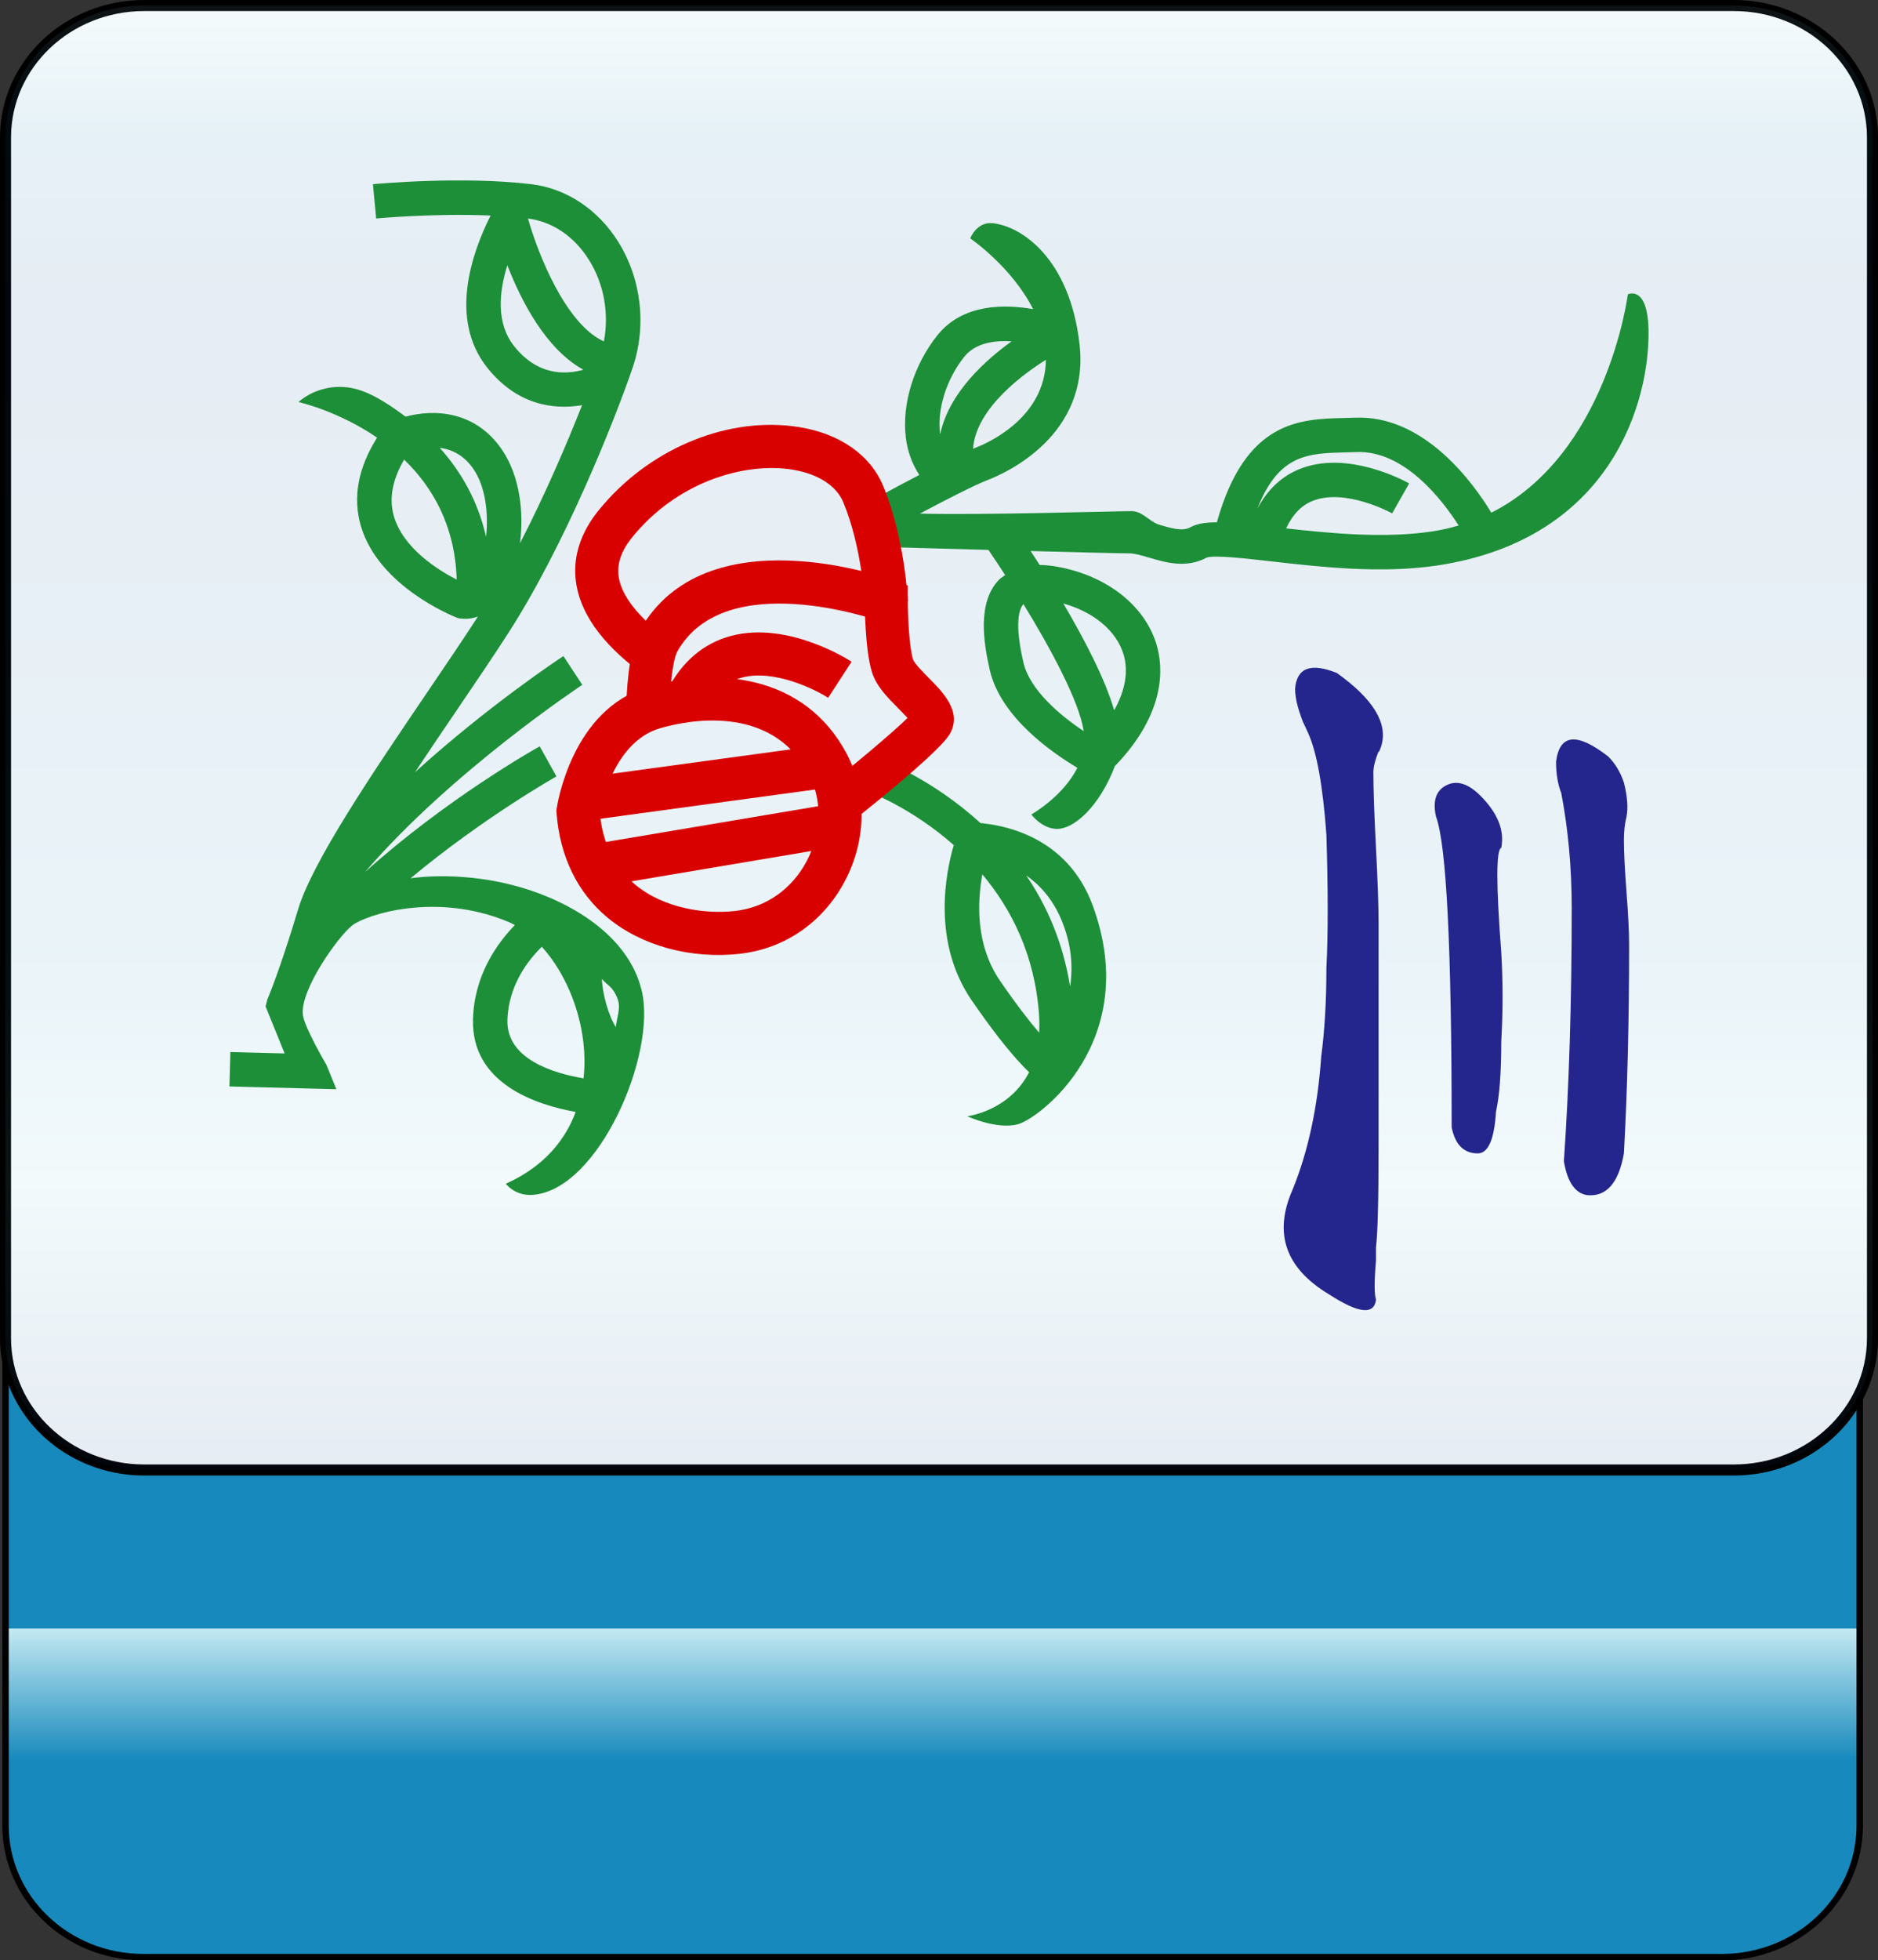 <?xml version="1.0" encoding="utf-8"?>
<!-- Generator: Adobe Illustrator 12.0.0, SVG Export Plug-In . SVG Version: 6.00 Build 51448)  -->
<!DOCTYPE svg PUBLIC "-//W3C//DTD SVG 1.1//EN" "http://www.w3.org/Graphics/SVG/1.1/DTD/svg11.dtd">
<svg  version="1.1"
	 xmlns:x="http://ns.adobe.com/Extensibility/1.0/" xmlns:i="http://ns.adobe.com/AdobeIllustrator/10.0/" xmlns:graph="http://ns.adobe.com/Graphs/1.0/" i:viewOrigin="-0.3208 113.645" i:rulerOrigin="0 0" i:pageBounds="0 113 108 0"
	 xmlns="http://www.w3.org/2000/svg" xmlns:xlink="http://www.w3.org/1999/xlink" xmlns:a="http://ns.adobe.com/AdobeSVGViewerExtensions/3.0/"
	 width="109.1" height="113.832" viewBox="0 0 109.1 113.832" overflow="visible" enable-background="new 0 0 109.1 113.832"
	 xml:space="preserve">
<rect x="0" y="0" width="109.1" height="113.832" fill="#333333" stroke="none"/>
<g id="图层_1" i:layer="yes" i:dimmedPercent="50" i:rgbTrio="#4F008000FFFF">
	<g>
		
			<linearGradient id="XMLID_3_" gradientUnits="userSpaceOnUse" x1="935.434" y1="81.001" x2="1020.227" y2="81.001" gradientTransform="matrix(0 -1 1 0 -26.822 1049.079)">
			<stop  offset="0.135" style="stop-color:#1889BC"/>
			<stop  offset="0.225" style="stop-color:#C4E9F2"/>
			<a:midPointStop  offset="0.135" style="stop-color:#1889BC"/>
			<a:midPointStop  offset="0.5" style="stop-color:#1889BC"/>
			<a:midPointStop  offset="0.225" style="stop-color:#C4E9F2"/>
		</linearGradient>
		<path i:knockout="Off" fill="url(#XMLID_3_)" stroke="#000000" stroke-width="0.374" d="M100.036,28.852
			c4.418,0,8.002,3.42,8.002,7.638v69.518c0,4.218-3.584,7.638-8.002,7.638H8.321c-4.418,0-8-3.42-8-7.638V36.49
			c0-4.218,3.582-7.638,8-7.638H100.036z"/>
		<path i:knockout="Off" fill="#FFFFFF" stroke="#000000" stroke-width="0.641" d="M8.377,85.36c-4.449,0-8.057-3.43-8.057-7.66
			V7.98c0-4.23,3.607-7.659,8.057-7.659h92.348c4.447,0,8.055,3.429,8.055,7.659V77.7c0,4.23-3.607,7.66-8.055,7.66H8.377z"/>
		
			<linearGradient id="XMLID_4_" gradientUnits="userSpaceOnUse" x1="-229.909" y1="-254.262" x2="-144.87" y2="-254.262" gradientTransform="matrix(0 1 -1 0 -199.712 230.23)">
			<stop  offset="0" style="stop-color:#A3DDEA"/>
			<stop  offset="0.09" style="stop-color:#0678B3"/>
			<stop  offset="0.213" style="stop-color:#094C91"/>
			<stop  offset="0.64" style="stop-color:#2890C0"/>
			<stop  offset="0.803" style="stop-color:#82D0E3"/>
			<stop  offset="1" style="stop-color:#09468C"/>
			<a:midPointStop  offset="0" style="stop-color:#A3DDEA"/>
			<a:midPointStop  offset="0.5" style="stop-color:#A3DDEA"/>
			<a:midPointStop  offset="0.09" style="stop-color:#0678B3"/>
			<a:midPointStop  offset="0.5" style="stop-color:#0678B3"/>
			<a:midPointStop  offset="0.213" style="stop-color:#094C91"/>
			<a:midPointStop  offset="0.5" style="stop-color:#094C91"/>
			<a:midPointStop  offset="0.64" style="stop-color:#2890C0"/>
			<a:midPointStop  offset="0.5" style="stop-color:#2890C0"/>
			<a:midPointStop  offset="0.803" style="stop-color:#82D0E3"/>
			<a:midPointStop  offset="0.5" style="stop-color:#82D0E3"/>
			<a:midPointStop  offset="1" style="stop-color:#09468C"/>
		</linearGradient>
		<path i:knockout="Off" opacity="0.1" fill="url(#XMLID_4_)" stroke="#000000" stroke-width="0.641" d="M8.377,85.36
			c-4.449,0-8.057-3.43-8.057-7.66V7.98c0-4.23,3.607-7.659,8.057-7.659h92.348c4.447,0,8.055,3.429,8.055,7.659V77.7
			c0,4.23-3.607,7.66-8.055,7.66H8.377z"/>
		<g i:knockout="Off">
			<g>
				<path i:knockout="Off" fill="#24258D" d="M80.087,43.626c-0.201,0.505-0.303,0.909-0.303,1.213c0,1.011,0.051,2.476,0.152,4.397
					c0.1,1.92,0.15,3.385,0.15,4.396c0,5.963,0,10.309,0,13.037c0,3.033-0.051,4.953-0.15,5.762c0,0.102,0,0.354,0,0.758
					c-0.102,1.213-0.102,1.971,0,2.275c-0.102,0.908-1.012,0.809-2.73-0.305c-2.525-1.516-3.234-3.537-2.121-6.064
					c0.908-2.223,1.465-4.801,1.668-7.73c0.201-1.518,0.303-3.235,0.303-5.155c0.1-1.921,0.1-4.498,0-7.732
					c-0.203-2.83-0.557-4.802-1.062-5.913c-0.504-1.111-0.555-1.213-0.15-0.303c-0.404-0.91-0.607-1.668-0.607-2.274
					c0.102-1.213,0.91-1.517,2.426-0.909c2.123,1.516,2.982,2.931,2.578,4.244C80.138,43.626,80.087,43.727,80.087,43.626z
					 M93.429,43.93c0.404,0.404,0.709,0.909,0.91,1.516c0.203,0.809,0.252,1.465,0.152,1.971c-0.102,0.404-0.152,0.859-0.152,1.365
					c0,0.707,0.051,1.718,0.152,3.031c0.1,1.314,0.15,2.325,0.15,3.033c0,4.447-0.1,8.49-0.303,12.129
					c-0.303,1.717-1.012,2.525-2.123,2.426c-0.707-0.102-1.162-0.758-1.363-1.971c0.303-4.348,0.455-9.249,0.455-14.707
					c0-2.324-0.203-4.549-0.607-6.671c-0.201-0.505-0.303-1.112-0.303-1.819C90.599,42.616,91.611,42.514,93.429,43.93z
					 M87.214,55.301c0.1,1.717,0.1,3.436,0,5.154c0,1.818-0.102,3.184-0.305,4.094c-0.1,1.617-0.453,2.426-1.061,2.426
					c-0.809,0-1.314-0.506-1.516-1.518c0-10.41-0.303-16.424-0.91-18.041c-0.201-0.91,0-1.516,0.607-1.818
					c0.605-0.305,1.262-0.102,1.971,0.605c1.01,1.012,1.414,2.021,1.213,3.033C86.91,49.336,86.91,51.358,87.214,55.301z"/>
			</g>
		</g>
		<g i:knockout="Off">
			<g i:knockout="Off">
				<path i:knockout="Off" fill="#1D8F38" d="M64.767,44.488c3.01-3.125,2.816-5.771,2.41-7.094c-0.693-2.255-2.9-3.974-5.762-4.487
					c-0.361-0.064-0.697-0.096-1.016-0.1c-0.188-0.29-0.361-0.558-0.525-0.809c2.691,0.072,5.133,0.133,5.684,0.133
					c0.348,0,0.775,0.125,1.229,0.259c0.953,0.28,2.139,0.63,3.332-0.021c-0.014,0.007-0.021,0.011-0.021,0.011
					c0.422-0.162,2.262,0.048,3.742,0.217c2.844,0.323,6.385,0.727,9.627,0.244c10.209-1.52,12.381-9.611,12.301-13.684
					c-0.051-2.631-1.201-2.064-1.201-2.064c-0.016,0.121-1.221,9.3-7.93,12.678c-1.008-1.664-3.867-5.684-7.918-5.518l-0.648,0.019
					c-2.564,0.062-5.727,0.155-7.379,6.058c-0.67,0.002-1.16,0.082-1.531,0.284c-0.443,0.241-0.975,0.104-1.809-0.142
					c-0.568-0.167-0.977-0.791-1.613-0.791c-0.992,0-8.781,0.24-12.297,0.142c1.438-0.764,3.162-1.652,3.957-1.958
					c0.994-0.382,5.924-2.559,5.314-7.887c-0.566-4.961-3.367-6.85-5.053-7.016c-0.93-0.091-1.295,0.881-1.295,0.881h-0.002
					c0.031,0.02,2.41,1.648,3.654,4.109c-1.67-0.295-4.094-0.316-5.559,1.515c-1.363,1.704-2.068,3.973-1.838,5.921
					c0.098,0.834,0.377,1.563,0.785,2.192c-1.594,0.831-3.107,1.664-3.219,1.726l1.424,2.465c0.234,0.008,2.879,0.082,5.812,0.162
					c0.281,0.411,0.611,0.907,0.971,1.461c-0.127,0.092-0.264,0.172-0.373,0.287c-1.244,1.307-0.891,3.613-0.518,5.235
					c0.637,2.756,3.674,4.833,5.086,5.668c-0.834,1.67-2.648,2.698-2.674,2.712c0,0,0.547,0.749,1.367,0.832
					C62.375,48.239,63.9,46.771,64.767,44.488z M54.607,25.153c-0.168-1.414,0.387-3.156,1.412-4.438
					c0.641-0.799,1.738-0.959,2.752-0.896c-1.506,1.08-3.648,2.99-4.152,5.395C54.615,25.192,54.609,25.174,54.607,25.153z
					 M60.761,20.893c-0.043,3.371-3.375,4.832-4.082,5.104c-0.045,0.018-0.1,0.042-0.15,0.062
					C56.687,23.663,59.603,21.614,60.761,20.893z M74.718,30.682c0.354-0.766,0.834-1.293,1.473-1.568
					c1.914-0.826,4.656,0.681,4.684,0.696l0.988-1.738c-0.145-0.083-3.613-2.024-6.465-0.794c-1.012,0.436-1.795,1.201-2.354,2.268
					c1.229-3.171,2.961-3.225,5.074-3.275l0.682-0.02c2.773-0.113,4.986,2.775,5.939,4.264c-0.498,0.146-1.018,0.266-1.568,0.348
					C80.419,31.271,77.324,30.974,74.718,30.682z M65.265,37.981c0.307,0.998,0.105,2.114-0.539,3.264
					c-0.529-1.833-1.75-4.161-2.955-6.203C63.537,35.538,64.847,36.624,65.265,37.981z M59.453,38.465
					c-0.537-2.325-0.236-3.117,0.002-3.387c1.578,2.575,3.242,5.646,3.502,7.377C61.587,41.547,59.822,40.062,59.453,38.465z"/>
			</g>
			<path i:knockout="Off" fill="#1D8F38" d="M51.132,44.094l-0.689,1.877h-0.002c0.193,0.07,2.578,0.989,4.967,3.104
				c-0.461,1.573-1.291,5.623,1.047,9.022c1.125,1.636,2.117,2.909,2.951,3.783c0.133,0.14,0.26,0.267,0.379,0.381
				c-1.123,2.202-3.457,2.54-3.592,2.558c0,0,1.705,0.789,2.934,0.466s7.25-4.825,4.352-12.708
				c-1.506-4.094-5.312-4.672-6.516-4.781C54.191,45.264,51.355,44.176,51.132,44.094z M58.103,56.964
				c-1.443-2.099-1.328-4.591-1.035-6.191c1.66,1.979,3.047,4.646,3.293,8.148c0.027,0.373,0.023,0.717,0.006,1.044
				C59.828,59.338,59.083,58.389,58.103,56.964z M61.64,53.365c0.619,1.445,0.699,2.774,0.525,3.917
				c-0.412-2.569-1.357-4.703-2.547-6.445C60.378,51.368,61.123,52.158,61.64,53.365z"/>
			<path i:knockout="Off" fill="#1D8F38" d="M37.279,57.52c-0.768-3.201-4.115-5.144-7.018-5.992
				c-3.184-0.932-5.93-0.604-6.41-0.527c4.223-3.52,8.412-5.881,8.475-5.916l-0.973-1.747c-0.293,0.163-5.416,3.048-10.146,7.298
				c5.035-5.85,12.535-10.812,12.621-10.869l-1.098-1.672c-0.266,0.174-4.393,2.908-8.621,6.745
				c0.795-1.198,1.607-2.395,2.371-3.519c1.135-1.672,2.207-3.25,3.08-4.609c3.264-5.078,6.127-12.252,7.184-15.336
				c0.836-2.435,0.523-5.18-0.834-7.344c-1.174-1.873-3.008-3.088-5.031-3.334c-4.021-0.486-9.004-0.022-9.215-0.002l0.189,1.99
				c0.041-0.004,3.359-0.312,6.648-0.17c-1.051,2.082-2.463,5.969-0.207,8.819c1.703,2.151,3.824,2.485,5.52,2.192
				c-0.904,2.297-2.162,5.223-3.607,8.021c0.24-1.837-0.023-3.898-1.016-5.389c-1.57-2.355-4.023-2.4-5.633-1.965
				c-1.779-1.335-2.773-1.702-3.74-1.727c-1.529-0.038-2.479,0.877-2.479,0.877c0.193,0.045,2.375,0.569,4.566,2.068
				c-1.104,1.759-1.426,3.484-0.939,5.136c1.031,3.509,5.357,5.232,5.541,5.304l0.105,0.041l0.109,0.018
				c0.26,0.038,0.633,0.037,1.043-0.111c-0.84,1.301-1.859,2.804-2.941,4.396c-3.125,4.604-6.668,9.821-7.504,12.605
				c-1.045,3.486-1.754,5.158-1.762,5.174l-0.031,0.074l-0.018,0.077l-0.08,0.317l0.123,0.302l0.984,2.425l-3.152-0.081
				l-0.053,1.999l4.682,0.12l1.527,0.04l-0.576-1.416c0,0-1.299-2.197-1.371-2.923c-0.146-1.474,2.08-4.563,2.875-5.177
				c0.793-0.613,4.859-1.962,9.064-0.201c0.129,0.053,0.254,0.117,0.379,0.185c-1.016,1.043-2.361,2.896-2.432,5.465
				c-0.105,3.739,3.664,4.976,5.965,5.386c-0.57,1.533-1.738,3.129-4.057,4.17c0,0,0.521,0.72,1.559,0.646
				C34.769,69.116,38.166,61.214,37.279,57.52z M34.216,15.094c0.875,1.396,1.174,3.109,0.867,4.732
				c-2.244-1.01-3.855-5.17-4.408-7.13c0.002-0.001,0.002-0.004,0.004-0.006C32.105,12.877,33.359,13.727,34.216,15.094z
				 M29.863,20.094c-1.053-1.33-0.875-3.137-0.389-4.689c0.818,2.109,2.25,4.873,4.416,6.064
				C32.841,21.766,31.226,21.818,29.863,20.094z M27.527,27.27c0.674,1.012,0.861,2.535,0.709,3.9
				c-0.48-2.129-1.486-3.824-2.691-5.166C26.228,26.092,26.958,26.417,27.527,27.27z M22.884,29.981
				c-0.297-1.014-0.092-2.119,0.592-3.293c1.629,1.57,2.961,3.814,3.055,6.97C25.449,33.101,23.429,31.846,22.884,29.981z
				 M35.89,58.036c0.184,0.502-0.068,1.096-0.113,1.603c-0.412-0.628-0.779-1.913-0.811-2.796
				C35.275,57.233,35.599,57.247,35.89,58.036z M29.478,59.239c0.057-2.043,1.225-3.508,2-4.261c1.449,1.597,2.445,4.08,2.477,6.544
				c0.004,0.324-0.012,0.696-0.055,1.096C32.181,62.329,29.416,61.512,29.478,59.239z"/>
		</g>
		<g i:knockout="Off">
			<g i:knockout="Off">
				<g i:knockout="Off">
					<path i:knockout="Off" fill="#D90000" d="M34.816,47.301v0.003c0.006-0.042,0.66-4.176,3.523-5.014
						c1.463-0.429,6.416-1.505,8.627,2.63c0.811,1.518,0.777,3.41-0.092,5.064c-0.865,1.65-2.385,2.713-4.166,2.914
						c-1.684,0.19-4.096-0.112-5.814-1.534c-1.232-1.02-1.928-2.479-2.068-4.338L34.816,47.301z M42.99,55.383
						c2.619-0.297,4.842-1.84,6.1-4.236c1.254-2.389,1.283-5.157,0.082-7.406c-2.463-4.605-7.574-5.008-11.535-3.85
						c-4.41,1.291-5.26,6.816-5.295,7.051l-0.02,0.137l0.012,0.137c0.189,2.525,1.217,4.627,2.967,6.075
						C37.271,54.922,40.146,55.705,42.99,55.383z"/>
				</g>
			</g>
			<g i:knockout="Off">
				<g i:knockout="Off">
					
						<rect x="33.782" y="44.176" i:knockout="Off" transform="matrix(0.991 -0.135 0.135 0.991 -5.772 5.967)" fill="#D90000" width="14.414" height="2.5"/>
				</g>
			</g>
			<g i:knockout="Off">
				<g i:knockout="Off">
					
						<rect x="34.376" y="47.815" i:knockout="Off" transform="matrix(0.986 -0.166 0.166 0.986 -7.585 7.612)" fill="#D90000" width="14.499" height="2.5"/>
				</g>
			</g>
			<g i:knockout="Off">
				<g i:knockout="Off">
					<path i:knockout="Off" fill="#D90000" d="M49.548,47.667c2.314-1.845,5.172-4.222,5.643-5.069
						c0.707-1.271-0.408-2.395-1.221-3.215c-0.299-0.301-0.854-0.861-0.928-1.091c-0.221-0.719-0.305-2.474-0.305-3.412v-0.875
						l-0.822-0.3c-0.445-0.161-10.939-3.885-14.746,2.904c-0.689,1.228-0.779,3.818-0.791,4.584l2.5,0.036v0.001
						c0.02-1.271,0.213-2.939,0.471-3.398c2.77-4.939,11.623-1.809,11.713-1.776l-0.824-1.175c0,0.286,0.012,2.836,0.416,4.147
						c0.25,0.813,0.906,1.476,1.541,2.114c0.266,0.27,0.67,0.676,0.748,0.84c-0.041-0.085-0.08-0.344,0.062-0.6
						c-0.328,0.459-2.867,2.616-5.016,4.329L49.548,47.667z"/>
				</g>
			</g>
			<g i:knockout="Off">
				<g i:knockout="Off">
					<path i:knockout="Off" fill="#D90000" d="M52.738,34.916c-0.008-0.149-0.176-3.694-1.445-6.728
						c-0.744-1.777-2.523-3.014-4.881-3.389c-3.984-0.637-8.438,1.128-11.348,4.494c-0.51,0.588-1.861,2.152-1.619,4.375
						c0.201,1.855,1.471,3.667,3.771,5.384l1.494-2.004c-1.697-1.267-2.658-2.528-2.781-3.65c-0.123-1.141,0.652-2.038,1.025-2.47
						c2.68-3.1,6.482-4.072,9.062-3.66c1.484,0.236,2.566,0.924,2.969,1.886c1.094,2.614,1.252,5.841,1.254,5.873L52.738,34.916z"/>
				</g>
			</g>
			<g i:knockout="Off">
				<g i:knockout="Off">
					<path i:knockout="Off" fill="#D90000" d="M49.472,38.424c-0.148-0.098-3.688-2.371-6.986-1.502
						c-1.605,0.424-2.857,1.482-3.717,3.145l2.221,1.148c0.527-1.02,1.223-1.633,2.127-1.873c1.842-0.49,4.229,0.684,4.992,1.177
						L49.472,38.424z"/>
				</g>
			</g>
		</g>
	</g>
</g>
</svg>
